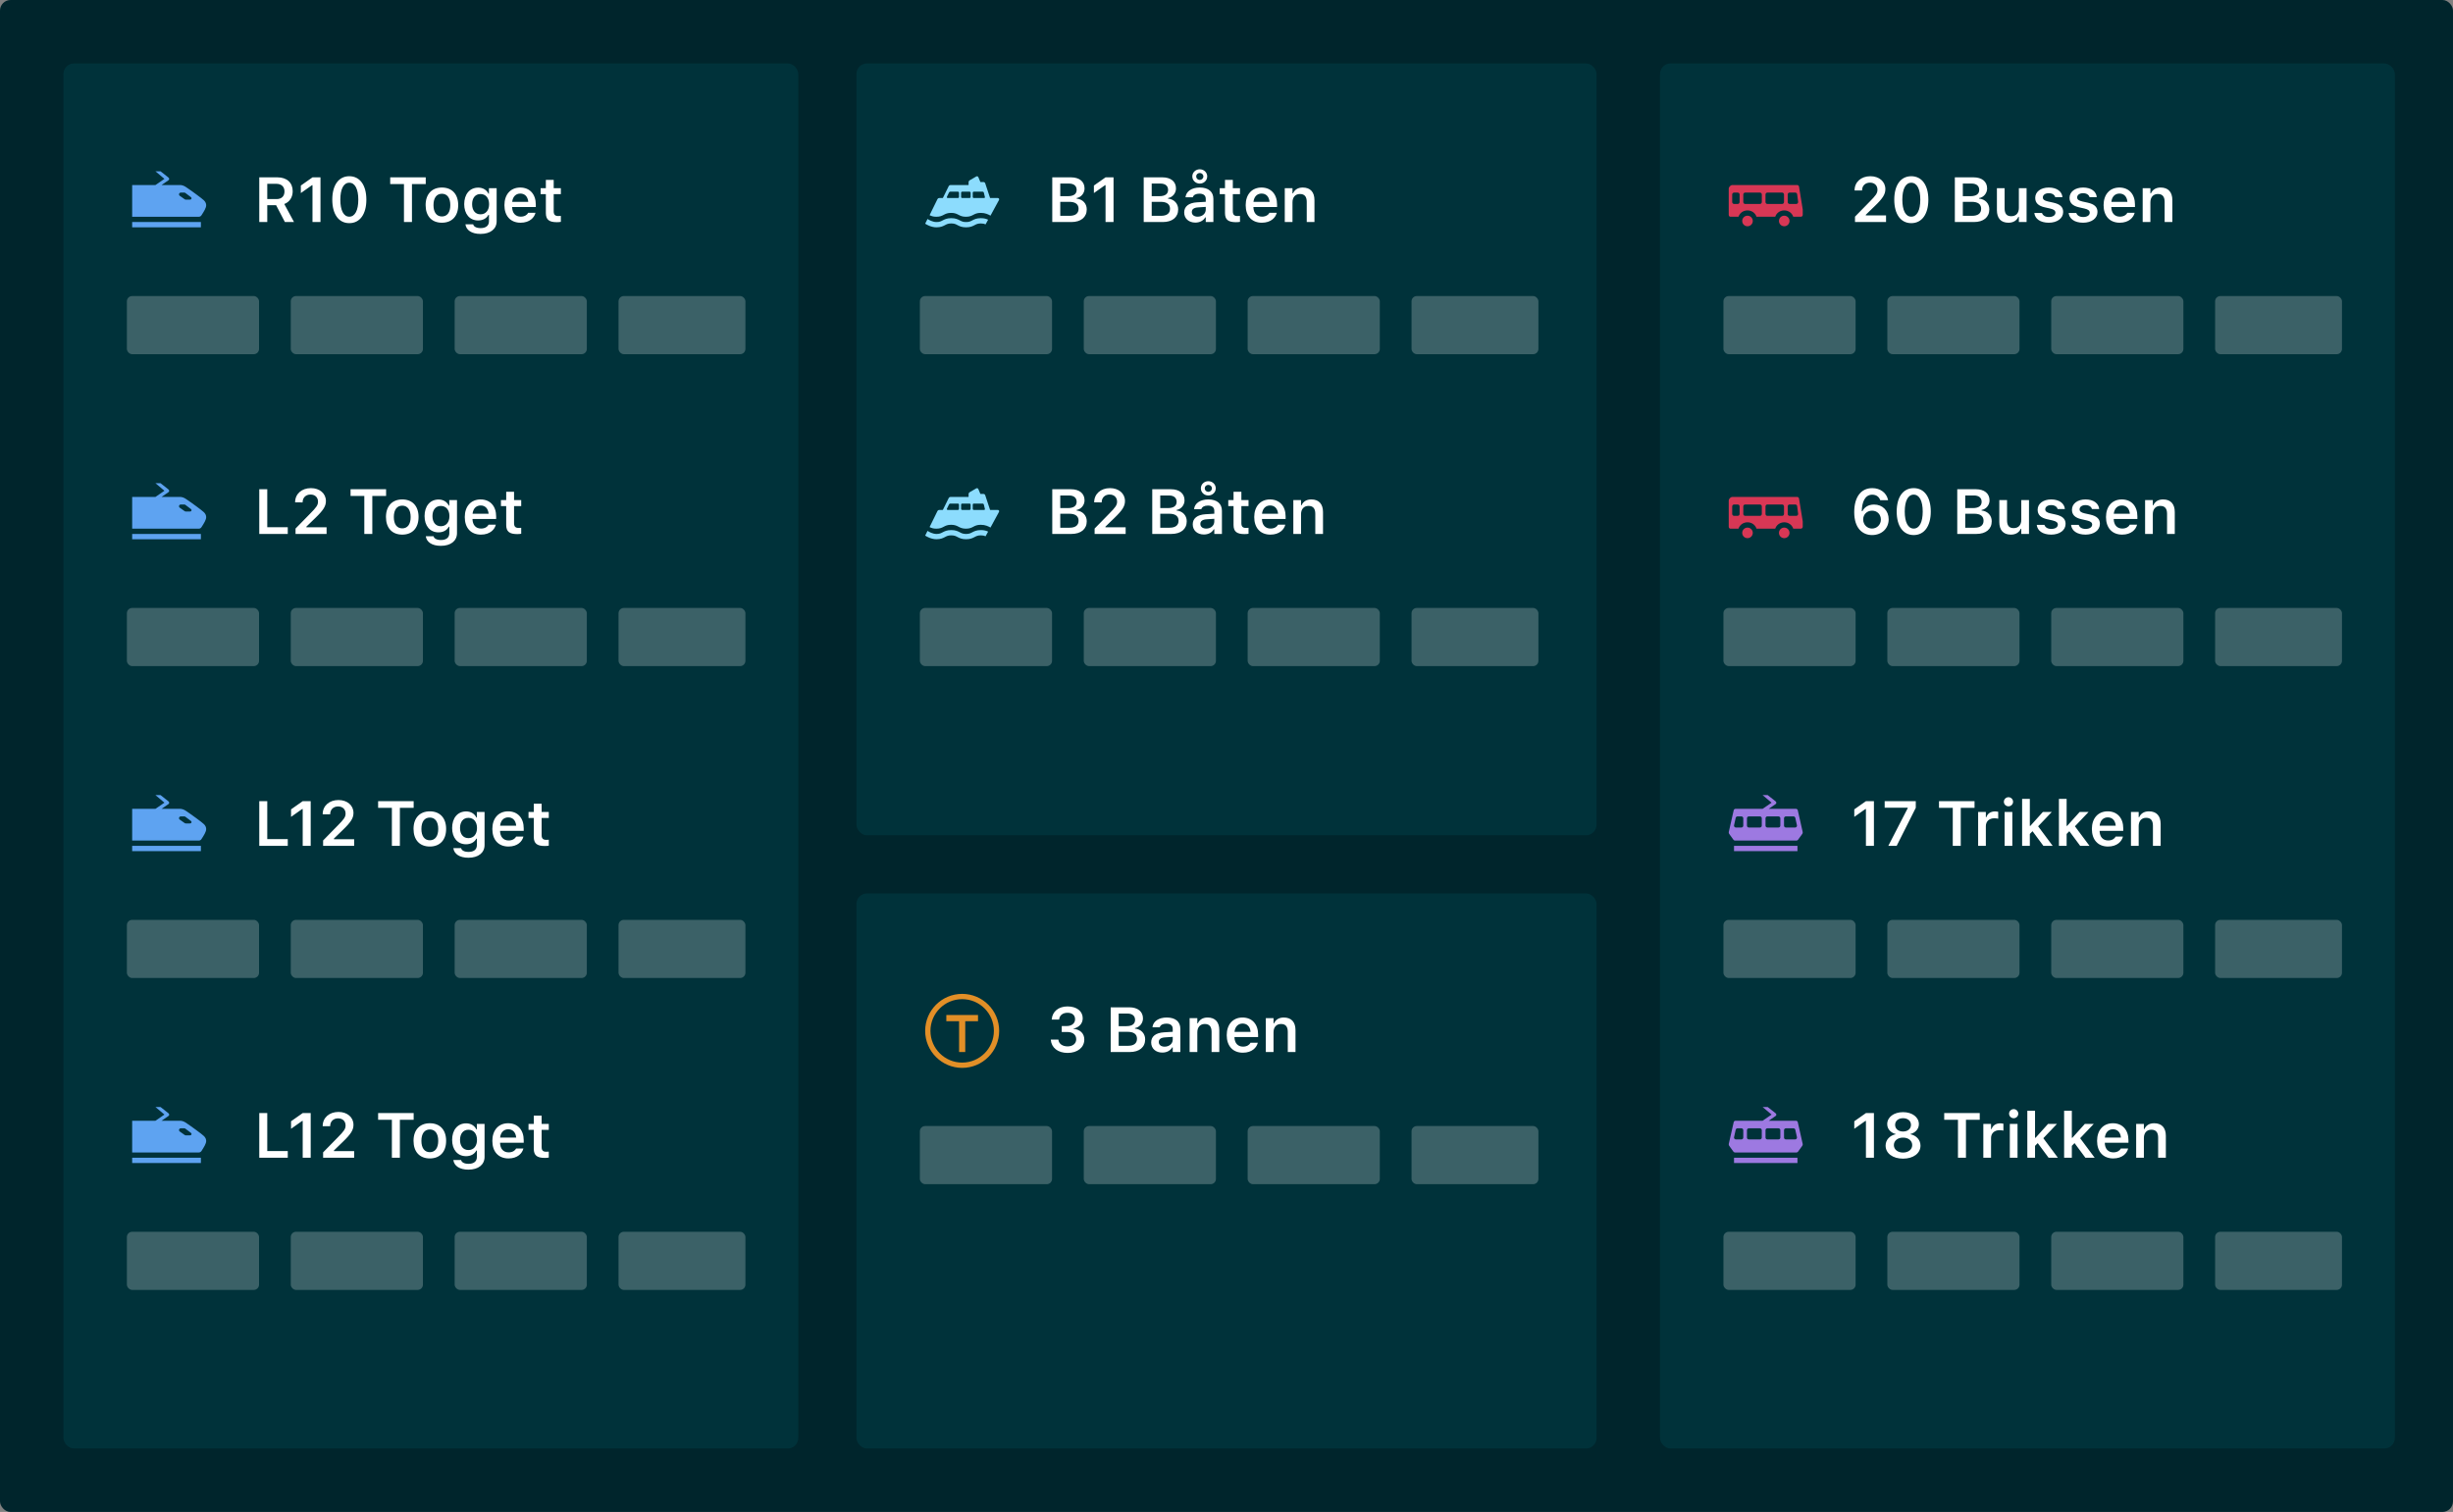<svg width="464" height="286" viewBox="0 0 464 286" fill="none" xmlns="http://www.w3.org/2000/svg">
<rect x="0" y="0" width="464" height="286" fill="#808080" stroke="none"/>
<rect width="464" height="286" rx="2" fill="#00252C"/>
<rect x="12" y="12" width="139" height="262" rx="2" fill="#00323A"/>
<rect x="24" y="56" width="25" height="11" rx="1" fill="#3B6167"/>
<rect x="24" y="115" width="25" height="11" rx="1" fill="#3B6167"/>
<rect x="24" y="174" width="25" height="11" rx="1" fill="#3B6167"/>
<rect x="24" y="233" width="25" height="11" rx="1" fill="#3B6167"/>
<rect x="55" y="56" width="25" height="11" rx="1" fill="#3B6167"/>
<rect x="55" y="115" width="25" height="11" rx="1" fill="#3B6167"/>
<rect x="55" y="174" width="25" height="11" rx="1" fill="#3B6167"/>
<rect x="55" y="233" width="25" height="11" rx="1" fill="#3B6167"/>
<rect x="86" y="56" width="25" height="11" rx="1" fill="#3B6167"/>
<rect x="86" y="115" width="25" height="11" rx="1" fill="#3B6167"/>
<rect x="86" y="174" width="25" height="11" rx="1" fill="#3B6167"/>
<rect x="86" y="233" width="25" height="11" rx="1" fill="#3B6167"/>
<rect x="117" y="56" width="24" height="11" rx="1" fill="#3B6167"/>
<rect x="117" y="115" width="24" height="11" rx="1" fill="#3B6167"/>
<rect x="117" y="174" width="24" height="11" rx="1" fill="#3B6167"/>
<rect x="117" y="233" width="24" height="11" rx="1" fill="#3B6167"/>
<path d="M49.043 42H50.555V38.818H52.23L53.889 42H55.617L53.772 38.59C54.773 38.227 55.365 37.301 55.365 36.182V36.17C55.365 34.559 54.275 33.545 52.459 33.545H49.043V42ZM50.555 37.658V34.77H52.272C53.232 34.77 53.812 35.32 53.812 36.205V36.217C53.812 37.125 53.256 37.658 52.301 37.658H50.555ZM59.109 42H60.621V33.545H59.115L56.906 35.098V36.522L59.01 35.033H59.109V42ZM66.07 42.211C68.08 42.211 69.299 40.506 69.299 37.775V37.764C69.299 35.033 68.08 33.334 66.07 33.334C64.061 33.334 62.853 35.033 62.853 37.764V37.775C62.853 40.506 64.061 42.211 66.07 42.211ZM66.07 40.986C64.992 40.986 64.377 39.779 64.377 37.775V37.764C64.377 35.76 64.992 34.565 66.07 34.565C67.148 34.565 67.775 35.76 67.775 37.764V37.775C67.775 39.779 67.148 40.986 66.07 40.986ZM76.412 42H77.924V34.816H80.531V33.545H73.811V34.816H76.412V42ZM83.59 42.129C85.506 42.129 86.672 40.875 86.672 38.801V38.789C86.672 36.727 85.5 35.473 83.59 35.473C81.686 35.473 80.508 36.732 80.508 38.789V38.801C80.508 40.875 81.668 42.129 83.59 42.129ZM83.59 40.945C82.576 40.945 81.996 40.154 81.996 38.807V38.795C81.996 37.447 82.576 36.65 83.59 36.65C84.598 36.65 85.178 37.447 85.178 38.795V38.807C85.178 40.154 84.603 40.945 83.59 40.945ZM90.891 44.25C92.76 44.25 93.943 43.318 93.943 41.842V35.596H92.484V36.65H92.408C92.045 35.924 91.353 35.49 90.469 35.49C88.816 35.49 87.809 36.768 87.809 38.619V38.631C87.809 40.447 88.816 41.701 90.439 41.701C91.324 41.701 92.022 41.326 92.391 40.641H92.49V41.865C92.49 42.685 91.91 43.148 90.914 43.148C90.1 43.148 89.613 42.861 89.514 42.451L89.508 42.434H88.049L88.043 42.451C88.189 43.529 89.203 44.25 90.891 44.25ZM90.891 40.541C89.877 40.541 89.303 39.762 89.303 38.631V38.619C89.303 37.488 89.877 36.703 90.891 36.703C91.898 36.703 92.514 37.488 92.514 38.619V38.631C92.514 39.762 91.904 40.541 90.891 40.541ZM98.473 42.129C100.213 42.129 101.068 41.127 101.273 40.301L101.291 40.248H99.902L99.885 40.289C99.744 40.582 99.293 40.98 98.502 40.98C97.512 40.98 96.891 40.312 96.873 39.164H101.35V38.684C101.35 36.75 100.225 35.473 98.402 35.473C96.58 35.473 95.414 36.791 95.414 38.807V38.812C95.414 40.852 96.568 42.129 98.473 42.129ZM98.42 36.615C99.234 36.615 99.826 37.137 99.926 38.185H96.885C96.996 37.166 97.606 36.615 98.42 36.615ZM105.328 42.029C105.609 42.029 105.879 42.006 106.09 41.965V40.84C105.914 40.857 105.803 40.863 105.598 40.863C104.988 40.863 104.736 40.594 104.736 39.955V36.727H106.09V35.596H104.736V34.025H103.254V35.596H102.258V36.727H103.254V40.301C103.254 41.537 103.857 42.029 105.328 42.029Z" fill="white"/>
<path d="M49.043 101H54.434V99.728H50.555V92.545H49.043V101ZM55.904 101H61.775V99.746H57.949V99.623L59.643 97.982C61.184 96.5 61.647 95.738 61.647 94.777V94.76C61.647 93.336 60.463 92.334 58.816 92.334C57.053 92.334 55.822 93.436 55.822 95.012L55.828 95.029L57.234 95.035L57.24 95.012C57.24 94.139 57.844 93.547 58.74 93.547C59.619 93.547 60.152 94.109 60.152 94.889V94.906C60.152 95.557 59.83 95.984 58.682 97.144L55.904 99.981V101ZM68.912 101H70.424V93.816H73.031V92.545H66.311V93.816H68.912V101ZM76.09 101.129C78.006 101.129 79.172 99.875 79.172 97.801V97.789C79.172 95.727 78 94.473 76.09 94.473C74.186 94.473 73.008 95.732 73.008 97.789V97.801C73.008 99.875 74.168 101.129 76.09 101.129ZM76.09 99.945C75.076 99.945 74.496 99.154 74.496 97.807V97.795C74.496 96.447 75.076 95.65 76.09 95.65C77.098 95.65 77.678 96.447 77.678 97.795V97.807C77.678 99.154 77.103 99.945 76.09 99.945ZM83.391 103.25C85.26 103.25 86.443 102.318 86.443 100.842V94.596H84.984V95.65H84.908C84.545 94.924 83.853 94.49 82.969 94.49C81.316 94.49 80.309 95.768 80.309 97.619V97.631C80.309 99.447 81.316 100.701 82.939 100.701C83.824 100.701 84.522 100.326 84.891 99.641H84.99V100.865C84.99 101.686 84.41 102.148 83.414 102.148C82.6 102.148 82.113 101.861 82.014 101.451L82.008 101.434H80.549L80.543 101.451C80.689 102.529 81.703 103.25 83.391 103.25ZM83.391 99.541C82.377 99.541 81.803 98.762 81.803 97.631V97.619C81.803 96.488 82.377 95.703 83.391 95.703C84.398 95.703 85.014 96.488 85.014 97.619V97.631C85.014 98.762 84.404 99.541 83.391 99.541ZM90.973 101.129C92.713 101.129 93.568 100.127 93.773 99.301L93.791 99.248H92.402L92.385 99.289C92.244 99.582 91.793 99.981 91.002 99.981C90.012 99.981 89.391 99.312 89.373 98.164H93.85V97.684C93.85 95.75 92.725 94.473 90.902 94.473C89.08 94.473 87.914 95.791 87.914 97.807V97.812C87.914 99.852 89.068 101.129 90.973 101.129ZM90.92 95.615C91.734 95.615 92.326 96.137 92.426 97.186H89.385C89.496 96.166 90.106 95.615 90.92 95.615ZM97.828 101.029C98.109 101.029 98.379 101.006 98.59 100.965V99.84C98.414 99.857 98.303 99.863 98.098 99.863C97.488 99.863 97.236 99.594 97.236 98.955V95.727H98.59V94.596H97.236V93.025H95.754V94.596H94.758V95.727H95.754V99.301C95.754 100.537 96.357 101.029 97.828 101.029Z" fill="white"/>
<path d="M49.043 160H54.434V158.729H50.555V151.545H49.043V160ZM57.258 160H58.77V151.545H57.264L55.055 153.098V154.521L57.158 153.033H57.258V160ZM61.119 160H66.99V158.746H63.164V158.623L64.857 156.982C66.398 155.5 66.861 154.738 66.861 153.777V153.76C66.861 152.336 65.678 151.334 64.031 151.334C62.268 151.334 61.037 152.436 61.037 154.012L61.043 154.029L62.449 154.035L62.455 154.012C62.455 153.139 63.059 152.547 63.955 152.547C64.834 152.547 65.367 153.109 65.367 153.889V153.906C65.367 154.557 65.045 154.984 63.897 156.145L61.119 158.98V160ZM74.127 160H75.639V152.816H78.246V151.545H71.525V152.816H74.127V160ZM81.305 160.129C83.221 160.129 84.387 158.875 84.387 156.801V156.789C84.387 154.727 83.215 153.473 81.305 153.473C79.4 153.473 78.223 154.732 78.223 156.789V156.801C78.223 158.875 79.383 160.129 81.305 160.129ZM81.305 158.945C80.291 158.945 79.711 158.154 79.711 156.807V156.795C79.711 155.447 80.291 154.65 81.305 154.65C82.312 154.65 82.893 155.447 82.893 156.795V156.807C82.893 158.154 82.318 158.945 81.305 158.945ZM88.606 162.25C90.475 162.25 91.658 161.318 91.658 159.842V153.596H90.199V154.65H90.123C89.76 153.924 89.068 153.49 88.184 153.49C86.531 153.49 85.523 154.768 85.523 156.619V156.631C85.523 158.447 86.531 159.701 88.154 159.701C89.039 159.701 89.736 159.326 90.106 158.641H90.205V159.865C90.205 160.686 89.625 161.148 88.629 161.148C87.814 161.148 87.328 160.861 87.228 160.451L87.223 160.434H85.764L85.758 160.451C85.904 161.529 86.918 162.25 88.606 162.25ZM88.606 158.541C87.592 158.541 87.018 157.762 87.018 156.631V156.619C87.018 155.488 87.592 154.703 88.606 154.703C89.613 154.703 90.228 155.488 90.228 156.619V156.631C90.228 157.762 89.619 158.541 88.606 158.541ZM96.188 160.129C97.928 160.129 98.783 159.127 98.988 158.301L99.006 158.248H97.617L97.6 158.289C97.459 158.582 97.008 158.98 96.217 158.98C95.227 158.98 94.606 158.312 94.588 157.164H99.064V156.684C99.064 154.75 97.939 153.473 96.117 153.473C94.295 153.473 93.129 154.791 93.129 156.807V156.812C93.129 158.852 94.283 160.129 96.188 160.129ZM96.135 154.615C96.949 154.615 97.541 155.137 97.641 156.186H94.6C94.711 155.166 95.32 154.615 96.135 154.615ZM103.043 160.029C103.324 160.029 103.594 160.006 103.805 159.965V158.84C103.629 158.857 103.518 158.863 103.312 158.863C102.703 158.863 102.451 158.594 102.451 157.955V154.727H103.805V153.596H102.451V152.025H100.969V153.596H99.973V154.727H100.969V158.301C100.969 159.537 101.572 160.029 103.043 160.029Z" fill="white"/>
<path d="M49.043 219H54.434V217.729H50.555V210.545H49.043V219ZM57.258 219H58.77V210.545H57.264L55.055 212.098V213.521L57.158 212.033H57.258V219ZM61.119 219H66.99V217.746H63.164V217.623L64.857 215.982C66.398 214.5 66.861 213.738 66.861 212.777V212.76C66.861 211.336 65.678 210.334 64.031 210.334C62.268 210.334 61.037 211.436 61.037 213.012L61.043 213.029L62.449 213.035L62.455 213.012C62.455 212.139 63.059 211.547 63.955 211.547C64.834 211.547 65.367 212.109 65.367 212.889V212.906C65.367 213.557 65.045 213.984 63.897 215.145L61.119 217.98V219ZM74.127 219H75.639V211.816H78.246V210.545H71.525V211.816H74.127V219ZM81.305 219.129C83.221 219.129 84.387 217.875 84.387 215.801V215.789C84.387 213.727 83.215 212.473 81.305 212.473C79.4 212.473 78.223 213.732 78.223 215.789V215.801C78.223 217.875 79.383 219.129 81.305 219.129ZM81.305 217.945C80.291 217.945 79.711 217.154 79.711 215.807V215.795C79.711 214.447 80.291 213.65 81.305 213.65C82.312 213.65 82.893 214.447 82.893 215.795V215.807C82.893 217.154 82.318 217.945 81.305 217.945ZM88.606 221.25C90.475 221.25 91.658 220.318 91.658 218.842V212.596H90.199V213.65H90.123C89.76 212.924 89.068 212.49 88.184 212.49C86.531 212.49 85.523 213.768 85.523 215.619V215.631C85.523 217.447 86.531 218.701 88.154 218.701C89.039 218.701 89.736 218.326 90.106 217.641H90.205V218.865C90.205 219.686 89.625 220.148 88.629 220.148C87.814 220.148 87.328 219.861 87.228 219.451L87.223 219.434H85.764L85.758 219.451C85.904 220.529 86.918 221.25 88.606 221.25ZM88.606 217.541C87.592 217.541 87.018 216.762 87.018 215.631V215.619C87.018 214.488 87.592 213.703 88.606 213.703C89.613 213.703 90.228 214.488 90.228 215.619V215.631C90.228 216.762 89.619 217.541 88.606 217.541ZM96.188 219.129C97.928 219.129 98.783 218.127 98.988 217.301L99.006 217.248H97.617L97.6 217.289C97.459 217.582 97.008 217.98 96.217 217.98C95.227 217.98 94.606 217.312 94.588 216.164H99.064V215.684C99.064 213.75 97.939 212.473 96.117 212.473C94.295 212.473 93.129 213.791 93.129 215.807V215.812C93.129 217.852 94.283 219.129 96.188 219.129ZM96.135 213.615C96.949 213.615 97.541 214.137 97.641 215.186H94.6C94.711 214.166 95.32 213.615 96.135 213.615ZM103.043 219.029C103.324 219.029 103.594 219.006 103.805 218.965V217.84C103.629 217.857 103.518 217.863 103.312 217.863C102.703 217.863 102.451 217.594 102.451 216.955V213.727H103.805V212.596H102.451V211.025H100.969V212.596H99.973V213.727H100.969V217.301C100.969 218.537 101.572 219.029 103.043 219.029Z" fill="white"/>
<path fill-rule="evenodd" clip-rule="evenodd" d="M35.896 37.764C36.04 37.764 36.168 37.729 36.213 37.593C36.258 37.457 36.211 37.364 36.097 37.278L35.063 36.499C35.004 36.456 34.934 36.432 34.862 36.432H34.196C34.053 36.432 33.926 36.524 33.88 36.659C33.835 36.795 33.881 36.945 33.996 37.031L34.946 37.701C35.034 37.767 35.134 37.765 35.206 37.764C35.215 37.764 35.223 37.764 35.231 37.764H35.896ZM38.659 37.991C38.698 38.031 38.729 38.065 38.75 38.1C38.905 38.306 39 38.557 39 38.834C39 39.327 38.591 39.981 38.1 40.736C37.992 40.901 37.809 41.001 37.611 41.001H25V35H29.402L31.102 33.833L29.4 32.4H30.364L31.858 33.579C31.939 33.638 32 33.729 32 33.854C32 33.977 31.952 34.034 31.851 34.11L30.557 35H34.096C34.336 35 34.736 35.096 35.095 35.332C36.192 36.055 38.216 37.546 38.531 37.86C38.547 37.877 38.563 37.893 38.577 37.907C38.594 37.924 38.609 37.94 38.624 37.955C38.636 37.966 38.648 37.979 38.659 37.991ZM38 43H25V42H38V43Z" fill="#5EA3F1"/>
<path fill-rule="evenodd" clip-rule="evenodd" d="M35.896 96.764C36.04 96.764 36.168 96.729 36.213 96.593C36.258 96.457 36.211 96.364 36.097 96.278L35.063 95.499C35.004 95.456 34.934 95.432 34.862 95.432H34.196C34.053 95.432 33.926 95.524 33.88 95.659C33.835 95.795 33.881 95.945 33.996 96.031L34.946 96.701C35.034 96.767 35.134 96.765 35.206 96.764C35.215 96.764 35.223 96.764 35.231 96.764H35.896ZM38.659 96.991C38.698 97.031 38.729 97.065 38.75 97.1C38.905 97.306 39 97.557 39 97.834C39 98.327 38.591 98.981 38.1 99.736C37.992 99.901 37.809 100.001 37.611 100.001H25V94H29.402L31.102 92.833L29.4 91.4H30.364L31.858 92.579C31.939 92.638 32 92.729 32 92.854C32 92.977 31.952 93.034 31.851 93.11L30.557 94H34.096C34.336 94 34.736 94.096 35.095 94.332C36.192 95.055 38.216 96.546 38.531 96.86C38.547 96.877 38.563 96.893 38.577 96.907C38.594 96.924 38.609 96.94 38.624 96.955C38.636 96.966 38.648 96.979 38.659 96.991ZM38 102H25V101H38V102Z" fill="#5EA3F1"/>
<path fill-rule="evenodd" clip-rule="evenodd" d="M35.896 155.764C36.04 155.764 36.168 155.729 36.213 155.593C36.258 155.457 36.211 155.364 36.097 155.278L35.063 154.499C35.004 154.456 34.934 154.432 34.862 154.432H34.196C34.053 154.432 33.926 154.524 33.88 154.659C33.835 154.795 33.881 154.945 33.996 155.031L34.946 155.701C35.034 155.767 35.134 155.765 35.206 155.764C35.215 155.764 35.223 155.764 35.231 155.764H35.896ZM38.659 155.991C38.698 156.031 38.729 156.065 38.75 156.1C38.905 156.306 39 156.557 39 156.834C39 157.327 38.591 157.981 38.1 158.736C37.992 158.901 37.809 159.001 37.611 159.001H25V153H29.402L31.102 151.833L29.4 150.4H30.364L31.858 151.579C31.939 151.638 32 151.729 32 151.854C32 151.977 31.952 152.034 31.851 152.11L30.557 153H34.096C34.336 153 34.736 153.096 35.095 153.332C36.192 154.055 38.216 155.546 38.531 155.86C38.547 155.877 38.563 155.893 38.577 155.907C38.594 155.924 38.609 155.94 38.624 155.955C38.636 155.966 38.648 155.979 38.659 155.991ZM38 161H25V160H38V161Z" fill="#5EA3F1"/>
<path fill-rule="evenodd" clip-rule="evenodd" d="M35.896 214.764C36.04 214.764 36.168 214.729 36.213 214.593C36.258 214.457 36.211 214.364 36.097 214.278L35.063 213.499C35.004 213.456 34.934 213.432 34.862 213.432H34.196C34.053 213.432 33.926 213.524 33.88 213.659C33.835 213.795 33.881 213.945 33.996 214.031L34.946 214.701C35.034 214.767 35.134 214.765 35.206 214.764C35.215 214.764 35.223 214.764 35.231 214.764H35.896ZM38.659 214.991C38.698 215.031 38.729 215.065 38.75 215.1C38.905 215.306 39 215.557 39 215.834C39 216.327 38.591 216.981 38.1 217.736C37.992 217.901 37.809 218.001 37.611 218.001H25V212H29.402L31.102 210.833L29.4 209.4H30.364L31.858 210.579C31.939 210.638 32 210.729 32 210.854C32 210.977 31.952 211.034 31.851 211.11L30.557 212H34.096C34.336 212 34.736 212.096 35.095 212.332C36.192 213.055 38.216 214.546 38.531 214.86C38.547 214.877 38.563 214.893 38.577 214.907C38.594 214.924 38.609 214.94 38.624 214.955C38.636 214.966 38.648 214.979 38.659 214.991ZM38 220H25V219H38V220Z" fill="#5EA3F1"/>
<rect x="162" y="169" width="140" height="105" rx="2" fill="#00323A"/>
<rect x="174" y="213" width="25" height="11" rx="1" fill="#3B6167"/>
<rect x="205" y="213" width="25" height="11" rx="1" fill="#3B6167"/>
<rect x="236" y="213" width="25" height="11" rx="1" fill="#3B6167"/>
<rect x="267" y="213" width="24" height="11" rx="1" fill="#3B6167"/>
<path d="M201.943 199.17C203.818 199.17 205.102 198.133 205.102 196.645V196.633C205.102 195.461 204.275 194.723 203.033 194.605V194.576C204.047 194.365 204.803 193.668 204.803 192.619V192.607C204.803 191.283 203.672 190.375 201.932 190.375C200.227 190.375 199.072 191.336 198.943 192.801L198.938 192.865H200.344L200.35 192.807C200.426 192.051 201.041 191.576 201.932 191.576C202.834 191.576 203.355 192.033 203.355 192.807V192.818C203.355 193.557 202.734 194.084 201.803 194.084H200.836V195.209H201.832C202.916 195.209 203.572 195.701 203.572 196.592V196.604C203.572 197.389 202.922 197.934 201.943 197.934C200.953 197.934 200.291 197.424 200.209 196.709L200.203 196.645H198.762L198.768 196.715C198.879 198.162 200.092 199.17 201.943 199.17ZM210.094 199H213.709C215.514 199 216.615 198.086 216.615 196.604V196.592C216.615 195.496 215.83 194.676 214.693 194.57V194.465C215.543 194.33 216.199 193.545 216.199 192.66V192.648C216.199 191.354 215.232 190.545 213.627 190.545H210.094V199ZM213.258 191.723C214.172 191.723 214.705 192.162 214.705 192.912V192.924C214.705 193.691 214.137 194.107 213.064 194.107H211.605V191.723H213.258ZM213.305 195.18C214.459 195.18 215.068 195.631 215.068 196.486V196.498C215.068 197.359 214.477 197.822 213.363 197.822H211.605V195.18H213.305ZM219.855 199.105C220.699 199.105 221.379 198.742 221.73 198.121H221.83V199H223.271V194.623C223.271 193.27 222.346 192.473 220.699 192.473C219.176 192.473 218.145 193.188 218.004 194.266L217.998 194.318H219.375L219.381 194.295C219.527 193.873 219.961 193.633 220.629 193.633C221.414 193.633 221.83 193.984 221.83 194.623V195.174L220.184 195.273C218.625 195.367 217.752 196.035 217.752 197.178V197.189C217.752 198.355 218.637 199.105 219.855 199.105ZM219.193 197.119V197.107C219.193 196.58 219.574 196.281 220.389 196.229L221.83 196.135V196.65C221.83 197.412 221.18 197.986 220.301 197.986C219.656 197.986 219.193 197.664 219.193 197.119ZM225.023 199H226.482V195.268C226.482 194.307 227.021 193.697 227.889 193.697C228.773 193.697 229.178 194.201 229.178 195.197V199H230.637V194.857C230.637 193.334 229.857 192.473 228.428 192.473C227.502 192.473 226.887 192.889 226.582 193.574H226.482V192.596H225.023V199ZM235.102 199.129C236.842 199.129 237.697 198.127 237.902 197.301L237.92 197.248H236.531L236.514 197.289C236.373 197.582 235.922 197.98 235.131 197.98C234.141 197.98 233.52 197.312 233.502 196.164H237.979V195.684C237.979 193.75 236.854 192.473 235.031 192.473C233.209 192.473 232.043 193.791 232.043 195.807V195.812C232.043 197.852 233.197 199.129 235.102 199.129ZM235.049 193.615C235.863 193.615 236.455 194.137 236.555 195.186H233.514C233.625 194.166 234.234 193.615 235.049 193.615ZM239.438 199H240.896V195.268C240.896 194.307 241.436 193.697 242.303 193.697C243.188 193.697 243.592 194.201 243.592 195.197V199H245.051V194.857C245.051 193.334 244.271 192.473 242.842 192.473C241.916 192.473 241.301 192.889 240.996 193.574H240.896V192.596H239.438V199Z" fill="white"/>
<path fill-rule="evenodd" clip-rule="evenodd" d="M182 188C178.14 188 175 191.141 175 195C175 198.859 178.14 202 182 202C185.861 202 189 198.859 189 195C189 191.141 185.861 188 182 188ZM182 189C185.309 189 188 191.691 188 195C188 198.309 185.309 201 182 201C178.692 201 176 198.309 176 195C176 191.691 178.692 189 182 189ZM179.004 193.167V192H184.999V193.167H182.584V199H181.417V193.167H179.004Z" fill="#E28F27"/>
<rect x="162" y="12" width="140" height="146" rx="2" fill="#00323A"/>
<rect x="174" y="56" width="25" height="11" rx="1" fill="#3B6167"/>
<rect x="174" y="115" width="25" height="11" rx="1" fill="#3B6167"/>
<rect x="205" y="56" width="25" height="11" rx="1" fill="#3B6167"/>
<rect x="205" y="115" width="25" height="11" rx="1" fill="#3B6167"/>
<rect x="236" y="56" width="25" height="11" rx="1" fill="#3B6167"/>
<rect x="236" y="115" width="25" height="11" rx="1" fill="#3B6167"/>
<rect x="267" y="56" width="24" height="11" rx="1" fill="#3B6167"/>
<rect x="267" y="115" width="24" height="11" rx="1" fill="#3B6167"/>
<path d="M199.043 42H202.658C204.463 42 205.564 41.086 205.564 39.603V39.592C205.564 38.496 204.779 37.676 203.643 37.57V37.465C204.492 37.33 205.148 36.545 205.148 35.66V35.648C205.148 34.353 204.182 33.545 202.576 33.545H199.043V42ZM202.207 34.723C203.121 34.723 203.654 35.162 203.654 35.912V35.924C203.654 36.691 203.086 37.107 202.014 37.107H200.555V34.723H202.207ZM202.254 38.18C203.408 38.18 204.018 38.631 204.018 39.486V39.498C204.018 40.359 203.426 40.822 202.312 40.822H200.555V38.18H202.254ZM209.121 42H210.633V33.545H209.127L206.918 35.098V36.522L209.021 35.033H209.121V42ZM216.34 42H219.955C221.76 42 222.861 41.086 222.861 39.603V39.592C222.861 38.496 222.076 37.676 220.939 37.57V37.465C221.789 37.33 222.445 36.545 222.445 35.66V35.648C222.445 34.353 221.479 33.545 219.873 33.545H216.34V42ZM219.504 34.723C220.418 34.723 220.951 35.162 220.951 35.912V35.924C220.951 36.691 220.383 37.107 219.311 37.107H217.852V34.723H219.504ZM219.551 38.18C220.705 38.18 221.314 38.631 221.314 39.486V39.498C221.314 40.359 220.723 40.822 219.609 40.822H217.852V38.18H219.551ZM226.945 34.728C227.719 34.728 228.352 34.131 228.352 33.375V33.369C228.352 32.613 227.719 32.022 226.945 32.022C226.166 32.022 225.533 32.613 225.533 33.369V33.375C225.533 34.131 226.166 34.728 226.945 34.728ZM226.945 34.037C226.57 34.037 226.266 33.744 226.266 33.375V33.369C226.266 33.006 226.564 32.719 226.945 32.719C227.32 32.719 227.625 33.006 227.625 33.369V33.375C227.625 33.744 227.32 34.037 226.945 34.037ZM226.102 42.105C226.945 42.105 227.625 41.742 227.977 41.121H228.076V42H229.518V37.623C229.518 36.27 228.592 35.473 226.945 35.473C225.422 35.473 224.391 36.188 224.25 37.266L224.244 37.318H225.621L225.627 37.295C225.773 36.873 226.207 36.633 226.875 36.633C227.66 36.633 228.076 36.984 228.076 37.623V38.174L226.43 38.273C224.871 38.367 223.998 39.035 223.998 40.178V40.19C223.998 41.355 224.883 42.105 226.102 42.105ZM225.439 40.119V40.107C225.439 39.58 225.82 39.281 226.635 39.228L228.076 39.135V39.65C228.076 40.412 227.426 40.986 226.547 40.986C225.902 40.986 225.439 40.664 225.439 40.119ZM233.789 42.029C234.07 42.029 234.34 42.006 234.551 41.965V40.84C234.375 40.857 234.264 40.863 234.059 40.863C233.449 40.863 233.197 40.594 233.197 39.955V36.727H234.551V35.596H233.197V34.025H231.715V35.596H230.719V36.727H231.715V40.301C231.715 41.537 232.318 42.029 233.789 42.029ZM238.688 42.129C240.428 42.129 241.283 41.127 241.488 40.301L241.506 40.248H240.117L240.1 40.289C239.959 40.582 239.508 40.98 238.717 40.98C237.727 40.98 237.105 40.312 237.088 39.164H241.564V38.684C241.564 36.75 240.439 35.473 238.617 35.473C236.795 35.473 235.629 36.791 235.629 38.807V38.812C235.629 40.852 236.783 42.129 238.688 42.129ZM238.635 36.615C239.449 36.615 240.041 37.137 240.141 38.185H237.1C237.211 37.166 237.82 36.615 238.635 36.615ZM243.023 42H244.482V38.268C244.482 37.307 245.021 36.697 245.889 36.697C246.773 36.697 247.178 37.201 247.178 38.197V42H248.637V37.857C248.637 36.334 247.857 35.473 246.428 35.473C245.502 35.473 244.887 35.889 244.582 36.574H244.482V35.596H243.023V42Z" fill="white"/>
<path d="M199.043 101H202.658C204.463 101 205.564 100.086 205.564 98.603V98.592C205.564 97.496 204.779 96.676 203.643 96.57V96.465C204.492 96.33 205.148 95.545 205.148 94.66V94.648C205.148 93.353 204.182 92.545 202.576 92.545H199.043V101ZM202.207 93.723C203.121 93.723 203.654 94.162 203.654 94.912V94.924C203.654 95.691 203.086 96.107 202.014 96.107H200.555V93.723H202.207ZM202.254 97.18C203.408 97.18 204.018 97.631 204.018 98.486V98.498C204.018 99.359 203.426 99.822 202.312 99.822H200.555V97.18H202.254ZM207.053 101H212.924V99.746H209.098V99.623L210.791 97.982C212.332 96.5 212.795 95.738 212.795 94.777V94.76C212.795 93.336 211.611 92.334 209.965 92.334C208.201 92.334 206.971 93.436 206.971 95.012L206.977 95.029L208.383 95.035L208.389 95.012C208.389 94.139 208.992 93.547 209.889 93.547C210.768 93.547 211.301 94.109 211.301 94.889V94.906C211.301 95.557 210.979 95.984 209.83 97.144L207.053 99.981V101ZM217.957 101H221.572C223.377 101 224.479 100.086 224.479 98.603V98.592C224.479 97.496 223.693 96.676 222.557 96.57V96.465C223.406 96.33 224.062 95.545 224.062 94.66V94.648C224.062 93.353 223.096 92.545 221.49 92.545H217.957V101ZM221.121 93.723C222.035 93.723 222.568 94.162 222.568 94.912V94.924C222.568 95.691 222 96.107 220.928 96.107H219.469V93.723H221.121ZM221.168 97.18C222.322 97.18 222.932 97.631 222.932 98.486V98.498C222.932 99.359 222.34 99.822 221.227 99.822H219.469V97.18H221.168ZM228.562 93.728C229.336 93.728 229.969 93.131 229.969 92.375V92.369C229.969 91.613 229.336 91.022 228.562 91.022C227.783 91.022 227.15 91.613 227.15 92.369V92.375C227.15 93.131 227.783 93.728 228.562 93.728ZM228.562 93.037C228.188 93.037 227.883 92.744 227.883 92.375V92.369C227.883 92.006 228.182 91.719 228.562 91.719C228.938 91.719 229.242 92.006 229.242 92.369V92.375C229.242 92.744 228.938 93.037 228.562 93.037ZM227.719 101.105C228.562 101.105 229.242 100.742 229.594 100.121H229.693V101H231.135V96.623C231.135 95.269 230.209 94.473 228.562 94.473C227.039 94.473 226.008 95.188 225.867 96.266L225.861 96.318H227.238L227.244 96.295C227.391 95.873 227.824 95.633 228.492 95.633C229.277 95.633 229.693 95.984 229.693 96.623V97.174L228.047 97.273C226.488 97.367 225.615 98.035 225.615 99.178V99.189C225.615 100.355 226.5 101.105 227.719 101.105ZM227.057 99.119V99.107C227.057 98.58 227.438 98.281 228.252 98.228L229.693 98.135V98.65C229.693 99.412 229.043 99.986 228.164 99.986C227.52 99.986 227.057 99.664 227.057 99.119ZM235.406 101.029C235.688 101.029 235.957 101.006 236.168 100.965V99.84C235.992 99.857 235.881 99.863 235.676 99.863C235.066 99.863 234.814 99.594 234.814 98.955V95.727H236.168V94.596H234.814V93.025H233.332V94.596H232.336V95.727H233.332V99.301C233.332 100.537 233.936 101.029 235.406 101.029ZM240.305 101.129C242.045 101.129 242.9 100.127 243.105 99.301L243.123 99.248H241.734L241.717 99.289C241.576 99.582 241.125 99.981 240.334 99.981C239.344 99.981 238.723 99.312 238.705 98.164H243.182V97.684C243.182 95.75 242.057 94.473 240.234 94.473C238.412 94.473 237.246 95.791 237.246 97.807V97.812C237.246 99.852 238.4 101.129 240.305 101.129ZM240.252 95.615C241.066 95.615 241.658 96.137 241.758 97.186H238.717C238.828 96.166 239.438 95.615 240.252 95.615ZM244.641 101H246.1V97.268C246.1 96.307 246.639 95.697 247.506 95.697C248.391 95.697 248.795 96.201 248.795 97.197V101H250.254V96.857C250.254 95.334 249.475 94.473 248.045 94.473C247.119 94.473 246.504 94.889 246.199 95.574H246.1V94.596H244.641V101Z" fill="white"/>
<path fill-rule="evenodd" clip-rule="evenodd" d="M184.202 37.459L186.135 37.458C186.244 37.458 186.346 37.394 186.293 37.229L186.1 36.449C186.073 36.337 185.971 36.258 185.856 36.258H184.202C184.091 36.258 184 36.348 184 36.459V37.258C184 37.369 184.091 37.459 184.202 37.459ZM183.397 37.458C183.509 37.458 183.601 37.367 183.601 37.254V36.461C183.601 36.349 183.509 36.258 183.397 36.258H182.004C181.892 36.258 181.8 36.349 181.8 36.461V37.254C181.8 37.367 181.892 37.458 182.004 37.458H183.397ZM181.197 37.458C181.307 37.458 181.397 37.368 181.397 37.258V36.458C181.397 36.347 181.307 36.258 181.197 36.258H179.747C179.651 36.258 179.562 36.312 179.519 36.399L179.138 37.179C179.035 37.36 179.147 37.458 179.271 37.458H181.197ZM188.087 37.458H188.749C188.939 37.458 189.059 37.661 188.968 37.827L187.358 40.79L187.348 40.785C186.953 40.569 186.403 40.269 185.513 40.269C184.814 40.269 184.464 40.453 184.113 40.636C183.763 40.819 183.413 41.002 182.712 41.002C182.013 41.002 181.663 40.819 181.314 40.636C180.963 40.453 180.613 40.269 179.912 40.269C179.213 40.269 178.863 40.453 178.513 40.636C178.164 40.819 177.814 41.002 177.113 41.002C176.495 41.002 176.151 40.859 175.837 40.7L177.333 37.653C177.392 37.534 177.514 37.458 177.647 37.458H177.75H177.986H178.315C178.336 37.458 178.355 37.444 178.362 37.424L179.46 35.199C179.52 35.079 179.643 35.002 179.778 35.002H181.556H183.169C183.19 35.002 183.215 34.988 183.215 34.948V34.485C183.215 34.315 183.31 34.159 183.459 34.083L184.672 33.377C184.875 33.277 185.016 33.389 185.089 33.575L185.43 34.399C185.437 34.42 185.455 34.433 185.476 34.434H186.031C186.18 34.434 186.313 34.531 186.361 34.676L187.268 37.421C187.275 37.443 187.295 37.458 187.318 37.458H187.857H188.087ZM181.105 42.578C181.483 42.776 181.913 43.002 182.736 43.002C183.559 43.002 183.989 42.776 184.367 42.578L184.368 42.577C184.698 42.404 184.959 42.268 185.536 42.268C185.948 42.268 186.199 42.337 186.429 42.44L186.908 41.56C186.582 41.405 186.178 41.268 185.536 41.268C184.713 41.268 184.282 41.493 183.903 41.692L183.902 41.693C183.573 41.865 183.312 42.002 182.736 42.002C182.16 42.002 181.899 41.865 181.57 41.693L181.569 41.692C181.19 41.493 180.759 41.268 179.936 41.268C179.113 41.268 178.683 41.493 178.303 41.692L178.301 41.693C177.972 41.866 177.712 42.002 177.135 42.002C176.395 42.002 175.698 41.567 175.644 41.533L175.642 41.532L175.446 41.424L175 42.317L175.129 42.389C175.167 42.414 176.084 43.002 177.135 43.002C177.956 43.002 178.385 42.778 178.764 42.579L178.768 42.577C179.098 42.404 179.359 42.268 179.936 42.268C180.513 42.268 180.774 42.404 181.104 42.577L181.105 42.578Z" fill="#8CDCFD"/>
<path fill-rule="evenodd" clip-rule="evenodd" d="M184.202 96.459L186.135 96.458C186.244 96.458 186.346 96.394 186.293 96.229L186.1 95.449C186.073 95.337 185.971 95.258 185.856 95.258H184.202C184.091 95.258 184 95.348 184 95.459V96.258C184 96.369 184.091 96.459 184.202 96.459ZM183.397 96.458C183.509 96.458 183.601 96.367 183.601 96.254V95.461C183.601 95.349 183.509 95.258 183.397 95.258H182.004C181.892 95.258 181.8 95.349 181.8 95.461V96.254C181.8 96.367 181.892 96.458 182.004 96.458H183.397ZM181.197 96.458C181.307 96.458 181.397 96.368 181.397 96.258V95.458C181.397 95.347 181.307 95.258 181.197 95.258H179.747C179.651 95.258 179.562 95.312 179.519 95.399L179.138 96.179C179.035 96.36 179.147 96.458 179.271 96.458H181.197ZM188.087 96.458H188.749C188.939 96.458 189.059 96.661 188.968 96.827L187.358 99.79L187.348 99.784C186.953 99.569 186.403 99.269 185.513 99.269C184.814 99.269 184.464 99.453 184.113 99.636C183.763 99.819 183.413 100.002 182.712 100.002C182.013 100.002 181.663 99.819 181.314 99.636C180.963 99.453 180.613 99.269 179.912 99.269C179.213 99.269 178.863 99.453 178.513 99.636C178.164 99.819 177.814 100.002 177.113 100.002C176.495 100.002 176.151 99.859 175.837 99.7L177.333 96.653C177.392 96.534 177.514 96.458 177.647 96.458H177.75H177.986H178.315C178.336 96.458 178.355 96.444 178.362 96.424L179.46 94.199C179.52 94.079 179.643 94.002 179.778 94.002H181.556H183.169C183.19 94.002 183.215 93.988 183.215 93.948V93.485C183.215 93.315 183.31 93.159 183.459 93.083L184.672 92.377C184.875 92.277 185.016 92.389 185.089 92.575L185.43 93.399C185.437 93.42 185.455 93.433 185.476 93.434H186.031C186.18 93.434 186.313 93.531 186.361 93.676L187.268 96.421C187.275 96.443 187.295 96.458 187.318 96.458H187.857H188.087ZM181.105 101.577C181.483 101.776 181.913 102.002 182.736 102.002C183.559 102.002 183.989 101.776 184.367 101.577L184.368 101.577C184.698 101.404 184.959 101.268 185.536 101.268C185.948 101.268 186.199 101.337 186.429 101.44L186.908 100.56C186.582 100.405 186.178 100.268 185.536 100.268C184.713 100.268 184.282 100.493 183.903 100.692L183.902 100.692C183.573 100.865 183.312 101.002 182.736 101.002C182.16 101.002 181.899 100.865 181.57 100.692L181.569 100.692C181.19 100.493 180.759 100.268 179.936 100.268C179.113 100.268 178.683 100.493 178.303 100.692L178.301 100.693C177.972 100.866 177.712 101.002 177.135 101.002C176.395 101.002 175.698 100.567 175.644 100.533L175.642 100.532L175.446 100.424L175 101.317L175.129 101.389C175.167 101.414 176.084 102.002 177.135 102.002C177.956 102.002 178.385 101.778 178.764 101.579L178.768 101.577C179.098 101.404 179.359 101.268 179.936 101.268C180.513 101.268 180.774 101.404 181.104 101.577L181.105 101.577Z" fill="#8CDCFD"/>
<rect x="314" y="12" width="139" height="262" rx="2" fill="#00323A"/>
<rect x="326" y="56" width="25" height="11" rx="1" fill="#3B6167"/>
<rect x="326" y="115" width="25" height="11" rx="1" fill="#3B6167"/>
<rect x="326" y="174" width="25" height="11" rx="1" fill="#3B6167"/>
<rect x="326" y="233" width="25" height="11" rx="1" fill="#3B6167"/>
<rect x="357" y="56" width="25" height="11" rx="1" fill="#3B6167"/>
<rect x="357" y="115" width="25" height="11" rx="1" fill="#3B6167"/>
<rect x="357" y="174" width="25" height="11" rx="1" fill="#3B6167"/>
<rect x="357" y="233" width="25" height="11" rx="1" fill="#3B6167"/>
<rect x="388" y="56" width="25" height="11" rx="1" fill="#3B6167"/>
<rect x="388" y="115" width="25" height="11" rx="1" fill="#3B6167"/>
<rect x="388" y="174" width="25" height="11" rx="1" fill="#3B6167"/>
<rect x="388" y="233" width="25" height="11" rx="1" fill="#3B6167"/>
<rect x="419" y="56" width="24" height="11" rx="1" fill="#3B6167"/>
<rect x="419" y="115" width="24" height="11" rx="1" fill="#3B6167"/>
<rect x="419" y="174" width="24" height="11" rx="1" fill="#3B6167"/>
<rect x="419" y="233" width="24" height="11" rx="1" fill="#3B6167"/>
<path d="M350.885 42H356.756V40.746H352.93V40.623L354.623 38.982C356.164 37.5 356.627 36.738 356.627 35.777V35.76C356.627 34.336 355.443 33.334 353.797 33.334C352.033 33.334 350.803 34.435 350.803 36.012L350.809 36.029L352.215 36.035L352.221 36.012C352.221 35.139 352.824 34.547 353.721 34.547C354.6 34.547 355.133 35.109 355.133 35.889V35.906C355.133 36.557 354.811 36.984 353.662 38.145L350.885 40.98V42ZM361.531 42.211C363.541 42.211 364.76 40.506 364.76 37.775V37.764C364.76 35.033 363.541 33.334 361.531 33.334C359.521 33.334 358.314 35.033 358.314 37.764V37.775C358.314 40.506 359.521 42.211 361.531 42.211ZM361.531 40.986C360.453 40.986 359.838 39.779 359.838 37.775V37.764C359.838 35.76 360.453 34.565 361.531 34.565C362.609 34.565 363.236 35.76 363.236 37.764V37.775C363.236 39.779 362.609 40.986 361.531 40.986ZM369.77 42H373.385C375.189 42 376.291 41.086 376.291 39.603V39.592C376.291 38.496 375.506 37.676 374.369 37.57V37.465C375.219 37.33 375.875 36.545 375.875 35.66V35.648C375.875 34.353 374.908 33.545 373.303 33.545H369.77V42ZM372.934 34.723C373.848 34.723 374.381 35.162 374.381 35.912V35.924C374.381 36.691 373.812 37.107 372.74 37.107H371.281V34.723H372.934ZM372.98 38.18C374.135 38.18 374.744 38.631 374.744 39.486V39.498C374.744 40.359 374.152 40.822 373.039 40.822H371.281V38.18H372.98ZM379.906 42.129C380.832 42.129 381.482 41.713 381.781 41.027H381.881V42H383.34V35.596H381.881V39.328C381.881 40.289 381.377 40.898 380.434 40.898C379.555 40.898 379.186 40.395 379.186 39.404V35.596H377.727V39.738C377.727 41.262 378.465 42.129 379.906 42.129ZM387.541 42.129C389.117 42.129 390.26 41.315 390.26 40.096V40.084C390.26 39.152 389.668 38.619 388.414 38.338L387.377 38.109C386.686 37.951 386.416 37.723 386.416 37.348V37.342C386.416 36.861 386.885 36.545 387.535 36.545C388.221 36.545 388.643 36.873 388.748 37.277L388.754 37.295H390.125V37.283C390.031 36.246 389.1 35.473 387.541 35.473C386.029 35.473 384.975 36.27 384.975 37.424V37.43C384.975 38.373 385.555 38.947 386.773 39.217L387.811 39.451C388.514 39.609 388.795 39.855 388.795 40.23V40.242C388.795 40.723 388.291 41.051 387.564 41.051C386.838 41.051 386.41 40.74 386.258 40.295L386.252 40.283H384.805V40.295C384.928 41.379 385.912 42.129 387.541 42.129ZM394.033 42.129C395.609 42.129 396.752 41.315 396.752 40.096V40.084C396.752 39.152 396.16 38.619 394.906 38.338L393.869 38.109C393.178 37.951 392.908 37.723 392.908 37.348V37.342C392.908 36.861 393.377 36.545 394.027 36.545C394.713 36.545 395.135 36.873 395.24 37.277L395.246 37.295H396.617V37.283C396.523 36.246 395.592 35.473 394.033 35.473C392.521 35.473 391.467 36.27 391.467 37.424V37.43C391.467 38.373 392.047 38.947 393.266 39.217L394.303 39.451C395.006 39.609 395.287 39.855 395.287 40.23V40.242C395.287 40.723 394.783 41.051 394.057 41.051C393.33 41.051 392.902 40.74 392.75 40.295L392.744 40.283H391.297V40.295C391.42 41.379 392.404 42.129 394.033 42.129ZM400.965 42.129C402.705 42.129 403.561 41.127 403.766 40.301L403.783 40.248H402.395L402.377 40.289C402.236 40.582 401.785 40.98 400.994 40.98C400.004 40.98 399.383 40.312 399.365 39.164H403.842V38.684C403.842 36.75 402.717 35.473 400.895 35.473C399.072 35.473 397.906 36.791 397.906 38.807V38.812C397.906 40.852 399.061 42.129 400.965 42.129ZM400.912 36.615C401.727 36.615 402.318 37.137 402.418 38.185H399.377C399.488 37.166 400.098 36.615 400.912 36.615ZM405.301 42H406.76V38.268C406.76 37.307 407.299 36.697 408.166 36.697C409.051 36.697 409.455 37.201 409.455 38.197V42H410.914V37.857C410.914 36.334 410.135 35.473 408.705 35.473C407.779 35.473 407.164 35.889 406.859 36.574H406.76V35.596H405.301V42Z" fill="white"/>
<path d="M354.113 101.211C355.947 101.211 357.254 99.957 357.254 98.24V98.228C357.254 96.623 356.117 95.439 354.494 95.439C353.334 95.439 352.596 96.031 352.285 96.699H352.168C352.197 94.988 352.754 93.576 354.148 93.576C354.893 93.576 355.414 93.963 355.637 94.555L355.66 94.613H357.143L357.131 94.549C356.861 93.254 355.701 92.334 354.148 92.334C352.021 92.334 350.738 94.022 350.738 96.869V96.881C350.738 99.928 352.309 101.211 354.113 101.211ZM352.432 98.258V98.246C352.432 97.291 353.164 96.6 354.119 96.6C355.08 96.6 355.777 97.303 355.777 98.281V98.293C355.777 99.236 355.039 99.981 354.102 99.981C353.164 99.981 352.432 99.225 352.432 98.258ZM361.988 101.211C363.998 101.211 365.217 99.506 365.217 96.775V96.764C365.217 94.033 363.998 92.334 361.988 92.334C359.979 92.334 358.771 94.033 358.771 96.764V96.775C358.771 99.506 359.979 101.211 361.988 101.211ZM361.988 99.986C360.91 99.986 360.295 98.779 360.295 96.775V96.764C360.295 94.76 360.91 93.564 361.988 93.564C363.066 93.564 363.693 94.76 363.693 96.764V96.775C363.693 98.779 363.066 99.986 361.988 99.986ZM370.227 101H373.842C375.646 101 376.748 100.086 376.748 98.603V98.592C376.748 97.496 375.963 96.676 374.826 96.57V96.465C375.676 96.33 376.332 95.545 376.332 94.66V94.648C376.332 93.353 375.365 92.545 373.76 92.545H370.227V101ZM373.391 93.723C374.305 93.723 374.838 94.162 374.838 94.912V94.924C374.838 95.691 374.27 96.107 373.197 96.107H371.738V93.723H373.391ZM373.438 97.18C374.592 97.18 375.201 97.631 375.201 98.486V98.498C375.201 99.359 374.609 99.822 373.496 99.822H371.738V97.18H373.438ZM380.363 101.129C381.289 101.129 381.939 100.713 382.238 100.027H382.338V101H383.797V94.596H382.338V98.328C382.338 99.289 381.834 99.898 380.891 99.898C380.012 99.898 379.643 99.394 379.643 98.404V94.596H378.184V98.738C378.184 100.262 378.922 101.129 380.363 101.129ZM387.998 101.129C389.574 101.129 390.717 100.314 390.717 99.096V99.084C390.717 98.152 390.125 97.619 388.871 97.338L387.834 97.109C387.143 96.951 386.873 96.723 386.873 96.348V96.342C386.873 95.861 387.342 95.545 387.992 95.545C388.678 95.545 389.1 95.873 389.205 96.277L389.211 96.295H390.582V96.283C390.488 95.246 389.557 94.473 387.998 94.473C386.486 94.473 385.432 95.269 385.432 96.424V96.43C385.432 97.373 386.012 97.947 387.23 98.217L388.268 98.451C388.971 98.609 389.252 98.856 389.252 99.231V99.242C389.252 99.723 388.748 100.051 388.021 100.051C387.295 100.051 386.867 99.74 386.715 99.295L386.709 99.283H385.262V99.295C385.385 100.379 386.369 101.129 387.998 101.129ZM394.49 101.129C396.066 101.129 397.209 100.314 397.209 99.096V99.084C397.209 98.152 396.617 97.619 395.363 97.338L394.326 97.109C393.635 96.951 393.365 96.723 393.365 96.348V96.342C393.365 95.861 393.834 95.545 394.484 95.545C395.17 95.545 395.592 95.873 395.697 96.277L395.703 96.295H397.074V96.283C396.98 95.246 396.049 94.473 394.49 94.473C392.979 94.473 391.924 95.269 391.924 96.424V96.43C391.924 97.373 392.504 97.947 393.723 98.217L394.76 98.451C395.463 98.609 395.744 98.856 395.744 99.231V99.242C395.744 99.723 395.24 100.051 394.514 100.051C393.787 100.051 393.359 99.74 393.207 99.295L393.201 99.283H391.754V99.295C391.877 100.379 392.861 101.129 394.49 101.129ZM401.422 101.129C403.162 101.129 404.018 100.127 404.223 99.301L404.24 99.248H402.852L402.834 99.289C402.693 99.582 402.242 99.981 401.451 99.981C400.461 99.981 399.84 99.312 399.822 98.164H404.299V97.684C404.299 95.75 403.174 94.473 401.352 94.473C399.529 94.473 398.363 95.791 398.363 97.807V97.812C398.363 99.852 399.518 101.129 401.422 101.129ZM401.369 95.615C402.184 95.615 402.775 96.137 402.875 97.186H399.834C399.945 96.166 400.555 95.615 401.369 95.615ZM405.758 101H407.217V97.268C407.217 96.307 407.756 95.697 408.623 95.697C409.508 95.697 409.912 96.201 409.912 97.197V101H411.371V96.857C411.371 95.334 410.592 94.473 409.162 94.473C408.236 94.473 407.621 94.889 407.316 95.574H407.217V94.596H405.758V101Z" fill="white"/>
<path d="M352.953 160H354.465V151.545H352.959L350.75 153.098V154.521L352.854 153.033H352.953V160ZM357.184 160H358.766L362.381 152.805V151.545H356.498V152.781H360.857V152.875L357.184 160ZM369.377 160H370.889V152.816H373.496V151.545H366.775V152.816H369.377V160ZM374.176 160H375.635V156.279C375.635 155.365 376.273 154.785 377.246 154.785C377.498 154.785 377.738 154.82 377.973 154.867V153.561C377.832 153.52 377.604 153.49 377.381 153.49C376.537 153.49 375.951 153.895 375.734 154.58H375.635V153.596H374.176V160ZM379.918 152.523C380.393 152.523 380.785 152.143 380.785 151.662C380.785 151.188 380.393 150.801 379.918 150.801C379.438 150.801 379.045 151.188 379.045 151.662C379.045 152.143 379.438 152.523 379.918 152.523ZM379.186 160H380.645V153.596H379.186V160ZM382.496 160H383.955V157.75L384.465 157.229L386.521 160H388.279L385.525 156.303L388.104 153.596H386.416L384.055 156.221H383.955V151.117H382.496V160ZM389.457 160H390.916V157.75L391.426 157.229L393.482 160H395.24L392.486 156.303L395.064 153.596H393.377L391.016 156.221H390.916V151.117H389.457V160ZM398.75 160.129C400.49 160.129 401.346 159.127 401.551 158.301L401.568 158.248H400.18L400.162 158.289C400.021 158.582 399.57 158.98 398.779 158.98C397.789 158.98 397.168 158.312 397.15 157.164H401.627V156.684C401.627 154.75 400.502 153.473 398.68 153.473C396.857 153.473 395.691 154.791 395.691 156.807V156.812C395.691 158.852 396.846 160.129 398.75 160.129ZM398.697 154.615C399.512 154.615 400.104 155.137 400.203 156.186H397.162C397.273 155.166 397.883 154.615 398.697 154.615ZM403.086 160H404.545V156.268C404.545 155.307 405.084 154.697 405.951 154.697C406.836 154.697 407.24 155.201 407.24 156.197V160H408.699V155.857C408.699 154.334 407.92 153.473 406.49 153.473C405.564 153.473 404.949 153.889 404.645 154.574H404.545V153.596H403.086V160Z" fill="white"/>
<path d="M352.953 219H354.465V210.545H352.959L350.75 212.098V213.521L352.854 212.033H352.953V219ZM359.973 219.17C361.918 219.17 363.271 218.162 363.271 216.715V216.703C363.271 215.619 362.486 214.781 361.355 214.553V214.518C362.322 214.26 362.967 213.551 362.967 212.643V212.631C362.967 211.33 361.725 210.375 359.973 210.375C358.221 210.375 356.979 211.33 356.979 212.631V212.643C356.979 213.551 357.623 214.26 358.59 214.518V214.553C357.465 214.781 356.674 215.619 356.674 216.703V216.715C356.674 218.162 358.027 219.17 359.973 219.17ZM359.973 214.037C359.088 214.037 358.473 213.521 358.473 212.783V212.771C358.473 212.033 359.088 211.518 359.973 211.518C360.857 211.518 361.473 212.033 361.473 212.771V212.783C361.473 213.521 360.857 214.037 359.973 214.037ZM359.973 218.016C358.959 218.016 358.238 217.43 358.238 216.615V216.604C358.238 215.783 358.947 215.191 359.973 215.191C360.992 215.191 361.707 215.783 361.707 216.604V216.615C361.707 217.43 360.986 218.016 359.973 218.016ZM370.361 219H371.873V211.816H374.48V210.545H367.76V211.816H370.361V219ZM375.16 219H376.619V215.279C376.619 214.365 377.258 213.785 378.23 213.785C378.482 213.785 378.723 213.82 378.957 213.867V212.561C378.816 212.52 378.588 212.49 378.365 212.49C377.521 212.49 376.936 212.895 376.719 213.58H376.619V212.596H375.16V219ZM380.902 211.523C381.377 211.523 381.77 211.143 381.77 210.662C381.77 210.188 381.377 209.801 380.902 209.801C380.422 209.801 380.029 210.188 380.029 210.662C380.029 211.143 380.422 211.523 380.902 211.523ZM380.17 219H381.629V212.596H380.17V219ZM383.48 219H384.939V216.75L385.449 216.229L387.506 219H389.264L386.51 215.303L389.088 212.596H387.4L385.039 215.221H384.939V210.117H383.48V219ZM390.441 219H391.9V216.75L392.41 216.229L394.467 219H396.225L393.471 215.303L396.049 212.596H394.361L392 215.221H391.9V210.117H390.441V219ZM399.734 219.129C401.475 219.129 402.33 218.127 402.535 217.301L402.553 217.248H401.164L401.146 217.289C401.006 217.582 400.555 217.98 399.764 217.98C398.773 217.98 398.152 217.312 398.135 216.164H402.611V215.684C402.611 213.75 401.486 212.473 399.664 212.473C397.842 212.473 396.676 213.791 396.676 215.807V215.812C396.676 217.852 397.83 219.129 399.734 219.129ZM399.682 213.615C400.496 213.615 401.088 214.137 401.188 215.186H398.146C398.258 214.166 398.867 213.615 399.682 213.615ZM404.07 219H405.529V215.268C405.529 214.307 406.068 213.697 406.936 213.697C407.82 213.697 408.225 214.201 408.225 215.197V219H409.684V214.857C409.684 213.334 408.904 212.473 407.475 212.473C406.549 212.473 405.934 212.889 405.629 213.574H405.529V212.596H404.07V219Z" fill="white"/>
<path fill-rule="evenodd" clip-rule="evenodd" d="M327.656 36.789C327.656 36.592 327.814 36.431 328.006 36.431H328.707C328.9 36.431 329.055 36.592 329.055 36.789V38.221C329.055 38.419 328.9 38.58 328.707 38.58H328.006C327.814 38.58 327.656 38.419 327.656 38.221V36.789ZM329.756 36.789C329.756 36.592 329.913 36.431 330.106 36.431H332.906C333.099 36.431 333.257 36.592 333.257 36.789V38.221C333.257 38.419 333.099 38.58 332.906 38.58H330.106C329.913 38.58 329.756 38.419 329.756 38.221V36.789ZM333.956 36.789C333.956 36.592 334.113 36.431 334.306 36.431H337.106C337.299 36.431 337.456 36.592 337.456 36.789V38.221C337.456 38.419 337.299 38.58 337.106 38.58H334.306C334.113 38.58 333.956 38.419 333.956 38.221V36.789ZM338.156 36.789C338.156 36.592 338.314 36.431 338.506 36.431H339.593C339.77 36.431 339.918 36.565 339.939 36.743L340.125 38.175C340.138 38.278 340.107 38.38 340.04 38.458C339.974 38.535 339.878 38.58 339.778 38.58H338.506C338.314 38.58 338.156 38.419 338.156 38.221V36.789ZM340.995 39.594L340.296 35.298C340.266 35.127 340.122 34.999 339.95 34.999H327.7C327.349 34.999 327 35.358 327 35.717V39.571V39.813V40.642C327 40.821 327.128 40.999 327.3 40.999H328.847C329.083 40.282 329.753 39.8 330.55 39.8C331.348 39.8 332.017 40.282 332.253 40.999H335.797C336.032 40.282 336.702 39.8 337.5 39.8C338.297 39.8 338.967 40.282 339.203 40.999H340.65C340.843 40.999 341 40.839 341 40.642V39.813V39.654C341 39.633 340.998 39.614 340.995 39.594ZM329.55 41.8C329.55 41.249 329.998 40.8 330.55 40.8C331.102 40.8 331.55 41.249 331.55 41.8C331.55 42.352 331.102 42.8 330.55 42.8C329.998 42.8 329.55 42.352 329.55 41.8ZM337.5 40.8C336.948 40.8 336.5 41.249 336.5 41.8C336.5 42.352 336.948 42.8 337.5 42.8C338.052 42.8 338.5 42.352 338.5 41.8C338.5 41.249 338.052 40.8 337.5 40.8Z" fill="#D83755"/>
<path fill-rule="evenodd" clip-rule="evenodd" d="M327.656 95.79C327.656 95.591 327.814 95.431 328.006 95.431H328.707C328.9 95.431 329.055 95.591 329.055 95.79V97.222C329.055 97.418 328.9 97.579 328.707 97.579H328.006C327.814 97.579 327.656 97.418 327.656 97.222V95.79ZM329.756 95.79C329.756 95.591 329.913 95.431 330.106 95.431H332.906C333.099 95.431 333.257 95.591 333.257 95.79V97.222C333.257 97.418 333.099 97.579 332.906 97.579H330.106C329.913 97.579 329.756 97.418 329.756 97.222V95.79ZM333.956 95.79C333.956 95.591 334.113 95.431 334.306 95.431H337.106C337.299 95.431 337.456 95.591 337.456 95.79V97.222C337.456 97.418 337.299 97.579 337.106 97.579H334.306C334.113 97.579 333.956 97.418 333.956 97.222V95.79ZM338.156 95.79C338.156 95.591 338.314 95.431 338.506 95.431H339.593C339.77 95.431 339.918 95.564 339.939 95.743L340.125 97.174C340.138 97.278 340.107 97.379 340.04 97.457C339.974 97.535 339.878 97.579 339.778 97.579H338.506C338.314 97.579 338.156 97.418 338.156 97.222V95.79ZM340.995 98.594L340.296 94.299C340.266 94.126 340.122 93.999 339.95 93.999H327.7C327.349 93.999 327 94.358 327 94.716V98.57V98.814V99.641C327 99.82 327.128 99.999 327.3 99.999H328.847C329.083 99.281 329.753 98.799 330.55 98.799C331.348 98.799 332.017 99.281 332.253 99.999H335.797C336.032 99.281 336.702 98.799 337.5 98.799C338.297 98.799 338.967 99.281 339.203 99.999H340.65C340.843 99.999 341 99.838 341 99.641V98.814V98.653C341 98.633 340.998 98.615 340.995 98.594ZM329.55 100.8C329.55 100.249 329.998 99.8 330.55 99.8C331.102 99.8 331.55 100.249 331.55 100.8C331.55 101.352 331.102 101.8 330.55 101.8C329.998 101.8 329.55 101.352 329.55 100.8ZM337.5 99.8C336.948 99.8 336.5 100.249 336.5 100.8C336.5 101.352 336.948 101.8 337.5 101.8C338.052 101.8 338.5 101.352 338.5 100.8C338.5 100.249 338.052 99.8 337.5 99.8Z" fill="#D83755"/>
<path fill-rule="evenodd" clip-rule="evenodd" d="M339.561 156.533C339.666 156.533 339.766 156.485 339.833 156.402C339.9 156.32 339.925 156.211 339.902 156.107L339.593 154.707C339.557 154.546 339.416 154.432 339.251 154.432H339.085H338.159H337.81C337.616 154.432 337.459 154.589 337.459 154.782V156.183C337.459 156.377 337.616 156.533 337.81 156.533H338.159H339.561ZM336.41 156.532C336.603 156.532 336.76 156.376 336.76 156.182V154.782C336.76 154.589 336.603 154.432 336.41 154.432H334.31C334.116 154.432 333.959 154.589 333.959 154.782V156.182C333.959 156.376 334.116 156.532 334.31 156.532H336.41ZM332.899 156.532C333.092 156.532 333.25 156.376 333.25 156.182V154.782C333.25 154.589 333.092 154.432 332.899 154.432H330.799C330.605 154.432 330.449 154.589 330.449 154.782V156.182C330.449 156.376 330.605 156.532 330.799 156.532H332.899ZM329.4 156.533C329.593 156.533 329.75 156.377 329.75 156.182V154.782C329.75 154.589 329.593 154.432 329.4 154.432H329.187H328.659C328.495 154.432 328.352 154.546 328.317 154.707L328.008 156.107C327.985 156.211 328.01 156.32 328.077 156.402C328.143 156.485 328.244 156.533 328.35 156.533H329.034H329.035H329.4ZM339.721 153C339.884 153 340.026 153.113 340.062 153.273L340.991 157.381C341.016 157.503 340.989 157.63 340.917 157.732L340.105 158.855C340.039 158.945 339.934 159 339.821 159H333.577H333.086H332.414H328.179C328.066 159 327.961 158.945 327.895 158.855L327.083 157.732C327.011 157.63 326.984 157.503 327.009 157.381L327.938 153.273C327.974 153.113 328.116 153 328.279 153H333.406L335.105 151.834L333.404 150.4H334.368L335.862 151.579C335.943 151.639 336.004 151.73 336.004 151.855C336.004 151.977 335.955 152.035 335.854 152.11L334.566 153H339.721ZM340 161H328V160H340V161Z" fill="#9D79E1"/>
<path fill-rule="evenodd" clip-rule="evenodd" d="M339.561 215.533C339.666 215.533 339.766 215.485 339.833 215.402C339.9 215.32 339.925 215.211 339.902 215.107L339.593 213.707C339.557 213.546 339.416 213.432 339.251 213.432H339.085H338.159H337.81C337.616 213.432 337.459 213.589 337.459 213.782V215.183C337.459 215.377 337.616 215.533 337.81 215.533H338.159H339.561ZM336.41 215.532C336.603 215.532 336.76 215.376 336.76 215.182V213.782C336.76 213.589 336.603 213.432 336.41 213.432H334.31C334.116 213.432 333.959 213.589 333.959 213.782V215.182C333.959 215.376 334.116 215.532 334.31 215.532H336.41ZM332.899 215.532C333.092 215.532 333.25 215.376 333.25 215.182V213.782C333.25 213.589 333.092 213.432 332.899 213.432H330.799C330.605 213.432 330.449 213.589 330.449 213.782V215.182C330.449 215.376 330.605 215.532 330.799 215.532H332.899ZM329.4 215.533C329.593 215.533 329.75 215.377 329.75 215.182V213.782C329.75 213.589 329.593 213.432 329.4 213.432H329.187H328.659C328.495 213.432 328.352 213.546 328.317 213.707L328.008 215.107C327.985 215.211 328.01 215.32 328.077 215.402C328.143 215.485 328.244 215.533 328.35 215.533H329.034H329.035H329.4ZM339.721 212C339.884 212 340.026 212.113 340.062 212.273L340.991 216.381C341.016 216.503 340.989 216.63 340.917 216.732L340.105 217.855C340.039 217.945 339.934 218 339.821 218H333.577H333.086H332.414H328.179C328.066 218 327.961 217.945 327.895 217.855L327.083 216.732C327.011 216.63 326.984 216.503 327.009 216.381L327.938 212.273C327.974 212.113 328.116 212 328.279 212H333.406L335.105 210.834L333.404 209.4H334.368L335.862 210.579C335.943 210.639 336.004 210.73 336.004 210.855C336.004 210.977 335.955 211.035 335.854 211.11L334.566 212H339.721ZM340 220H328V219H340V220Z" fill="#9D79E1"/>
</svg>
